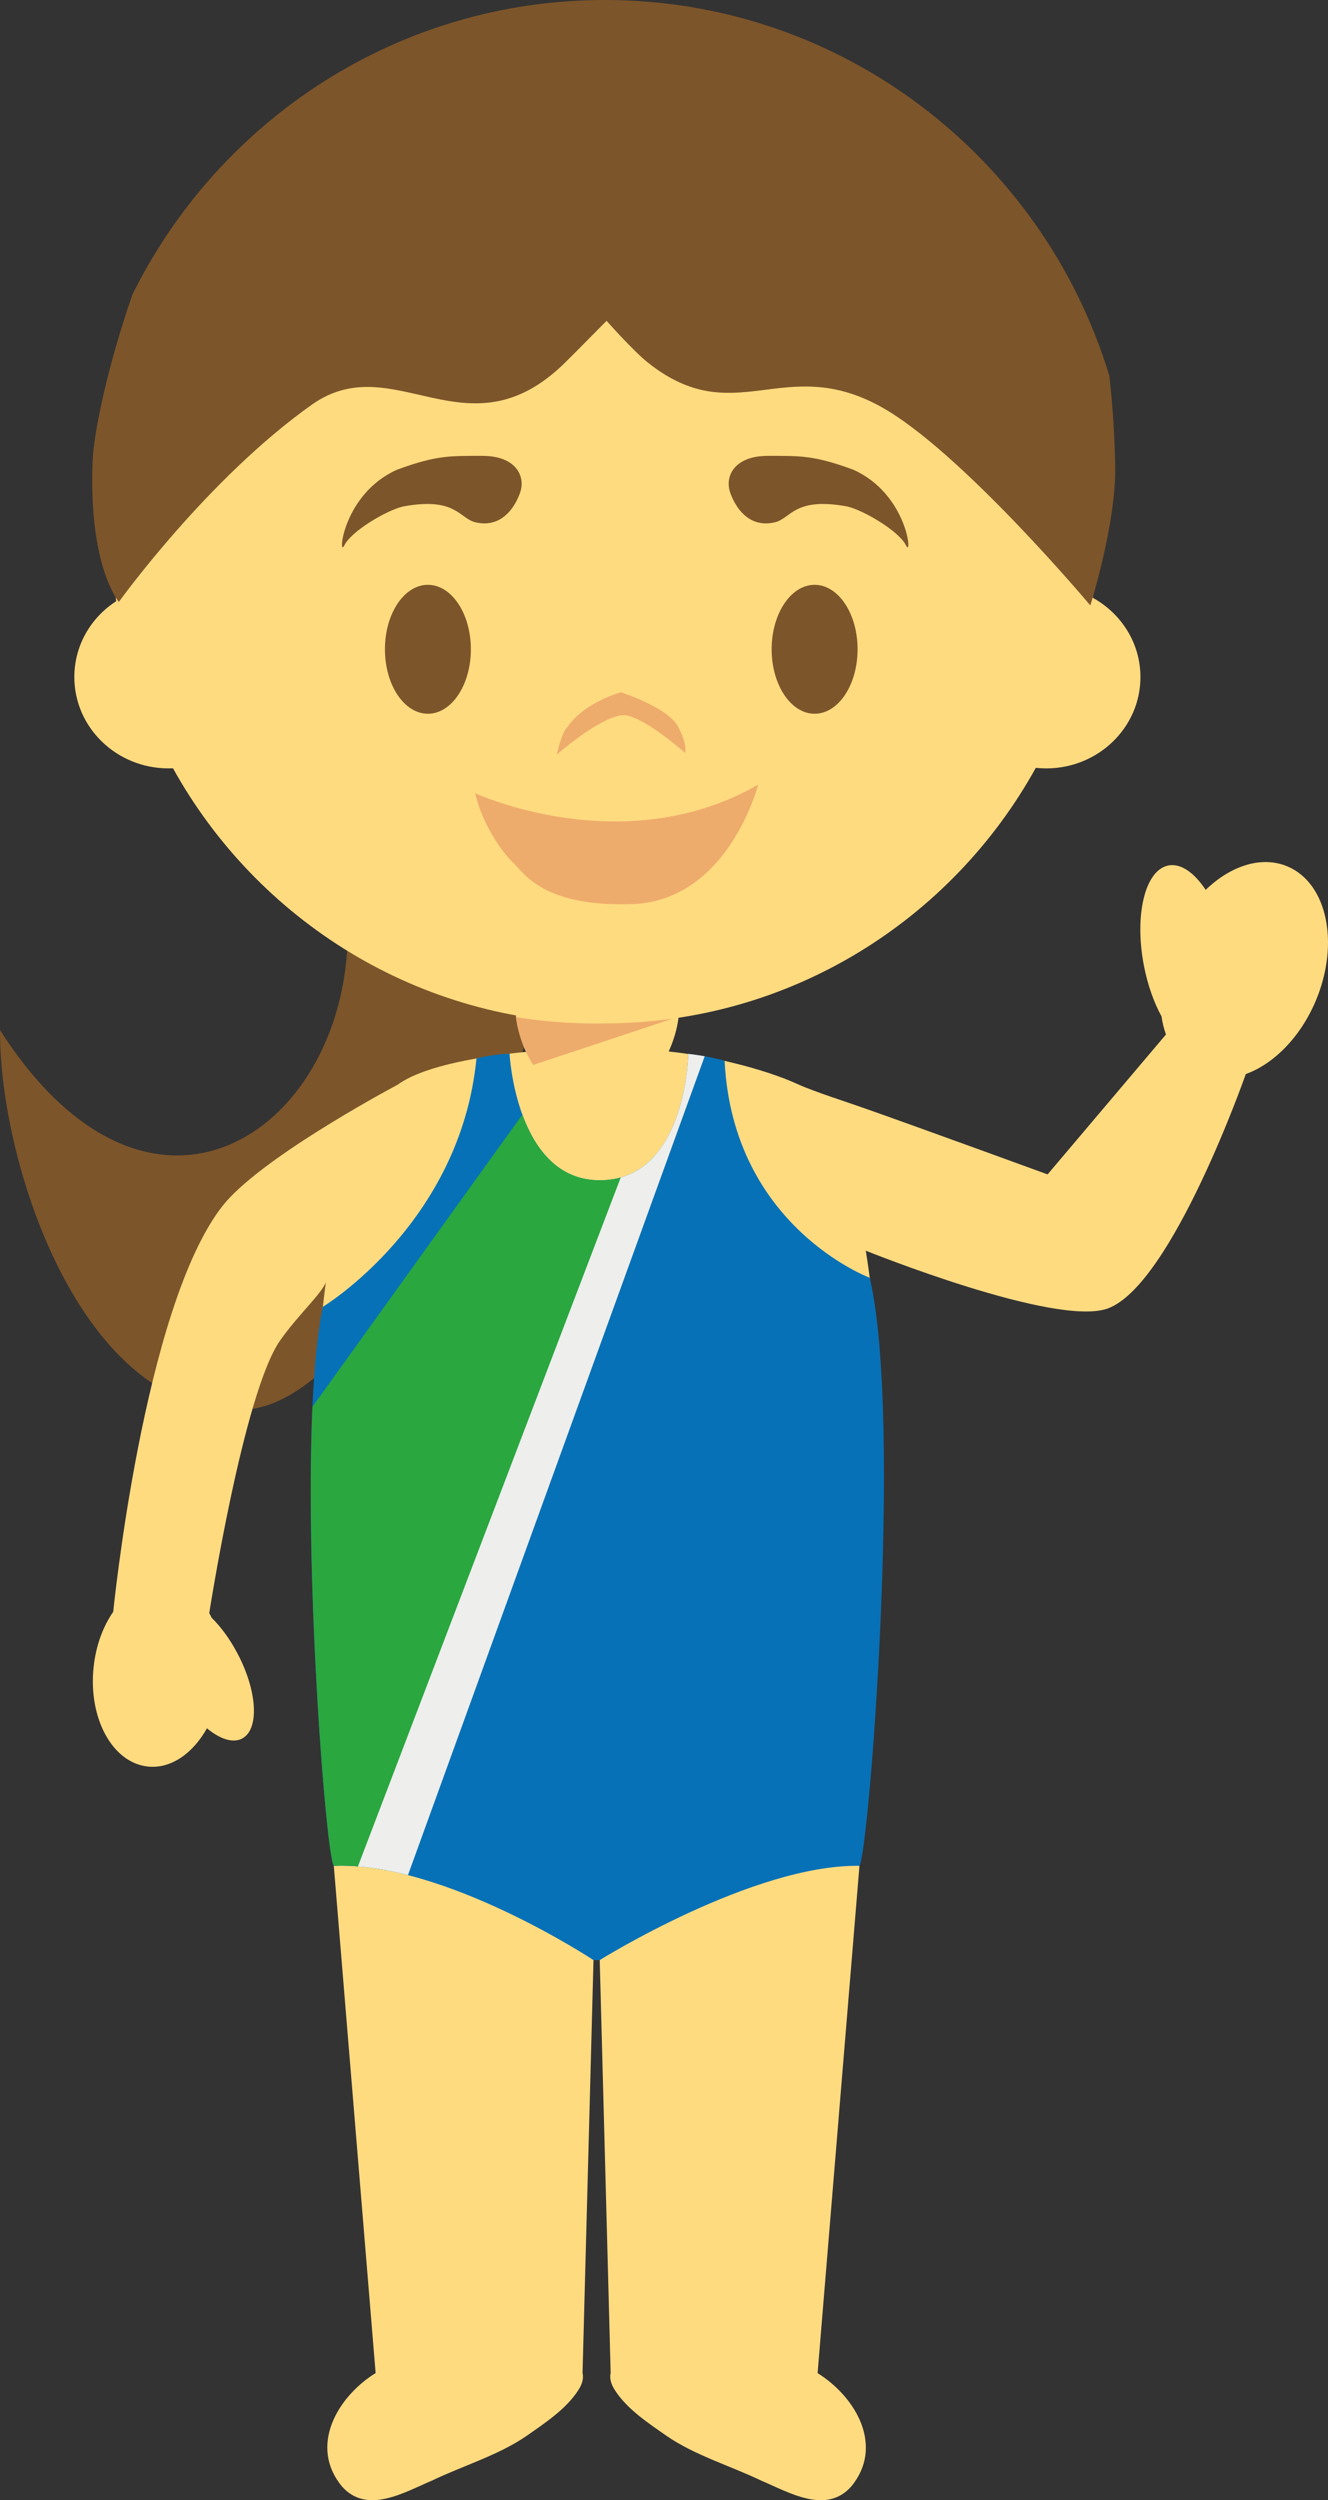<svg version="1.1" xmlns="http://www.w3.org/2000/svg" xmlns:xlink="http://www.w3.org/1999/xlink" width="61.813" height="116.341" viewBox="0,0,61.813,116.341"><rect x="0" y="0" width="61.813" height="116.341" fill="#333333" stroke="none"/><g transform="translate(-209.083,-121.787)"><g data-paper-data="{&quot;isPaintingLayer&quot;:true}" fill-rule="evenodd" stroke="none" stroke-width="1" stroke-linecap="butt" stroke-linejoin="miter" stroke-miterlimit="10" stroke-dasharray="" stroke-dashoffset="0" style="mix-blend-mode: normal"><path d="M209.083,169.72c8.21,12.82 19.164,2.122 15.438,-9.21c-2.706,-8.228 11.974,2.675 11.974,2.675c0,0 -8.595,23.848 -16.053,24.202c-7.456,0.358 -11.384,-11.313 -11.359,-17.666" data-paper-data="{&quot;origPos&quot;:null}" fill="#7d552a"/><path d="M237.507,232.21l-0.509,-19.214c0,0 4.3,-4.75 6.272,-5.301c1.42,-0.396 5.817,0.913 5.817,0.913l-1.948,23.601h-0.009c1.806,1.125 3.115,3.416 1.574,5.282c-1.171,1.314 -2.89,0.277 -4.194,-0.276c-1.446,-0.692 -3.094,-1.179 -4.4,-2.079c-0.844,-0.591 -1.834,-1.238 -2.403,-2.123c-0.179,-0.275 -0.262,-0.55 -0.2,-0.804M226.573,232.21h-0.006l-1.947,-23.603c0,0 4.334,-1.327 5.737,-0.943c1.993,0.55 6.351,5.331 6.351,5.331l-0.51,19.213c0.061,0.264 -0.022,0.53 -0.2,0.804c-0.57,0.885 -1.561,1.532 -2.404,2.123c-1.306,0.9 -2.958,1.387 -4.401,2.079c-1.305,0.553 -3.021,1.59 -4.192,0.276c-1.544,-1.866 -0.234,-4.161 1.571,-5.282M213.439,199.372c0.104,-0.999 0.436,-1.89 0.911,-2.58c-0.004,0.04 -0.004,0.062 -0.004,0.062c0,0 1.405,-14.207 5.078,-18.93c1.682,-2.162 7.492,-5.3 8.171,-5.664c1.282,-0.934 4.177,-1.354 5.974,-1.526c-0.3,-0.666 -0.483,-1.392 -0.483,-1.92h7.598c0,0.528 -0.176,1.241 -0.475,1.903c1.768,0.174 4.342,0.759 6.02,1.526c0.742,0.34 2.303,0.834 3.071,1.108c2.317,0.812 8.544,3.084 8.544,3.084l5.51,-6.51c-0.097,-0.272 -0.166,-0.554 -0.206,-0.84c-0.354,-0.648 -0.645,-1.456 -0.82,-2.36c-0.456,-2.366 0.053,-4.45 1.137,-4.665c0.581,-0.111 1.207,0.334 1.737,1.136c1.169,-1.13 2.61,-1.6 3.815,-1.089c1.846,0.787 2.43,3.585 1.31,6.249c-0.722,1.71 -1.97,2.948 -3.26,3.411h0.002c0,0 -3.434,9.815 -6.425,10.907c-2.423,0.883 -11.265,-2.69 -11.265,-2.69v-0.014c1.66,10.2 -0.079,25.772 -0.079,25.772h-24.896c0,0 -1.489,-14.134 -0.154,-24.298v0.007c-0.196,0.54 -1.275,1.498 -2.127,2.71c-1.705,2.426 -3.3,12.689 -3.3,12.689c0.039,0.068 0.075,0.14 0.109,0.214c0.432,0.424 0.854,0.996 1.205,1.663c0.928,1.757 1.024,3.527 0.22,3.957c-0.43,0.23 -1.035,0.03 -1.642,-0.475c-0.654,1.174 -1.682,1.896 -2.753,1.78c-1.644,-0.175 -2.772,-2.24 -2.523,-4.617" data-paper-data="{&quot;origPos&quot;:null}" fill="#ffdb80"/><path d="M233.899,171.343c-0.43,-0.658 -0.727,-1.569 -0.8,-2.229c2.508,0.411 5.068,0.401 7.573,-0.03l-0.015,0.015l-6.757,2.244" fill="#eeac6c"/><path d="M249.566,181.245c1.546,6.66 -0.045,26.79 -0.48,27.364c-4.94,-0.075 -12.088,4.387 -12.088,4.387h-0.29c0,0 -6.94,-4.59 -12.088,-4.386c-0.434,-0.575 -1.852,-19.65 -0.507,-26.015c0,0 6.4,-3.872 7.148,-11.558c0.79,-0.197 1.539,-0.221 1.539,-0.221c0,0 0.3,5.893 4.196,5.893c4.03,0 4.126,-5.88 4.126,-5.88c0,0 0.941,0.096 1.689,0.323c0.38,7.719 6.755,10.093 6.755,10.093" fill="#0771b7"/><path d="M236.996,176.708c1.124,0 1.944,-0.456 2.538,-1.116l-3.039,9.021l-9.408,24.208c-0.845,-0.162 -1.675,-0.244 -2.465,-0.212c-0.356,-0.467 -1.361,-13.211 -0.996,-21.362l9.77,-13.592c0.553,1.506 1.605,3.053 3.6,3.053" fill="#2aa73f"/><path d="M228.073,209.041c-0.784,-0.201 -1.568,-0.344 -2.33,-0.404l12.233,-32.06c3.068,-0.865 3.147,-5.75 3.147,-5.75c0,0 0.334,0.035 0.762,0.11l-13.813,38.104" fill="#eeeeed"/><path d="M214.493,149.762c-0.171,-1.151 -0.257,-2.313 -0.257,-3.476c0,-12.77 10.285,-23.122 22.972,-23.122c12.687,0 22.972,10.353 22.972,23.122c0,1.125 -0.08,2.235 -0.234,3.317c1.326,0.73 2.22,2.108 2.22,3.69c0,2.346 -1.965,4.25 -4.388,4.25c-0.161,0 -0.325,-0.011 -0.483,-0.026c-3.924,7.092 -11.45,11.89 -20.087,11.89c-8.63,0 -16.147,-4.79 -20.073,-11.87c-0.069,0.003 -0.137,0.005 -0.206,0.005c-2.423,0 -4.386,-1.903 -4.386,-4.25c0,-1.471 0.77,-2.77 1.95,-3.53" data-paper-data="{&quot;origPos&quot;:null}" fill="#ffdb80"/><path d="M233.311,144.65c0,0 -0.503,1.803 -2.082,1.446c-0.772,-0.174 -0.908,-1.201 -3.386,-0.74c-0.779,0.18 -2.417,1.156 -2.732,1.808c-0.316,0.652 -0.088,-2.392 2.457,-3.522c1.835,-0.675 2.457,-0.642 3.977,-0.642c1.52,0 1.987,0.907 1.766,1.65M243.052,144.65c0,0 0.503,1.803 2.082,1.446c0.772,-0.174 0.908,-1.201 3.386,-0.74c0.779,0.18 2.417,1.156 2.732,1.808c0.316,0.652 0.087,-2.392 -2.457,-3.522c-1.835,-0.675 -2.457,-0.642 -3.977,-0.642c-1.52,0 -1.987,0.907 -1.766,1.65" data-paper-data="{&quot;origPos&quot;:null}" fill="#7d552a"/><path d="M231,152c0,1.657 -0.895,3 -2,3c-1.105,0 -2,-1.343 -2,-3c0,-1.657 0.895,-3 2,-3c1.105,0 2,1.343 2,3M249,152c0,1.657 -0.895,3 -2,3c-1.105,0 -2,-1.343 -2,-3c0,-1.657 0.895,-3 2,-3c1.105,0 2,1.343 2,3" data-paper-data="{&quot;origPos&quot;:null}" fill="#7d552a"/><path d="M238.02,155.069c-1.125,0.153 -3.02,1.834 -3.02,1.834c0,0 0.207,-1.009 0.503,-1.299c0.8,-1.156 2.487,-1.604 2.487,-1.604c0,0 2.173,0.703 2.65,1.588c0.443,0.824 0.34,1.238 0.34,1.238c0,0 -2.121,-1.871 -2.96,-1.756z" fill="#eeac6c"/><path d="M231.2,158.696c0,0 6.897,3.208 13.172,-0.397c0,0 -1.39,5.47 -5.95,5.561c-4.115,0.122 -4.984,-1.492 -5.477,-1.956c-0.492,-0.463 -1.42,-1.772 -1.745,-3.208" fill="#eeac6c"/><path d="M260.993,143.5c0.034,2.702 -1.16,6.459 -1.16,6.459c0,0 -6.068,-7.23 -9.773,-9.259c-4.524,-2.478 -6.781,1.172 -10.824,-2.043c-0.67,-0.531 -1.92,-1.941 -1.92,-1.941c0,0 -1.522,1.545 -1.927,1.941c-4.547,4.481 -7.954,-0.745 -11.786,1.957c-4.871,3.448 -8.987,9.182 -8.987,9.182c0,0 -1.418,-1.631 -1.222,-6.551c0.058,-1.414 0.741,-4.558 1.852,-7.75c4.022,-8.124 12.355,-13.708 21.989,-13.708c11.06,0 20.413,7.365 23.483,17.488c0.158,1.403 0.249,2.813 0.275,4.225" data-paper-data="{&quot;origPos&quot;:null}" fill="#7d552a"/></g></g></svg>
